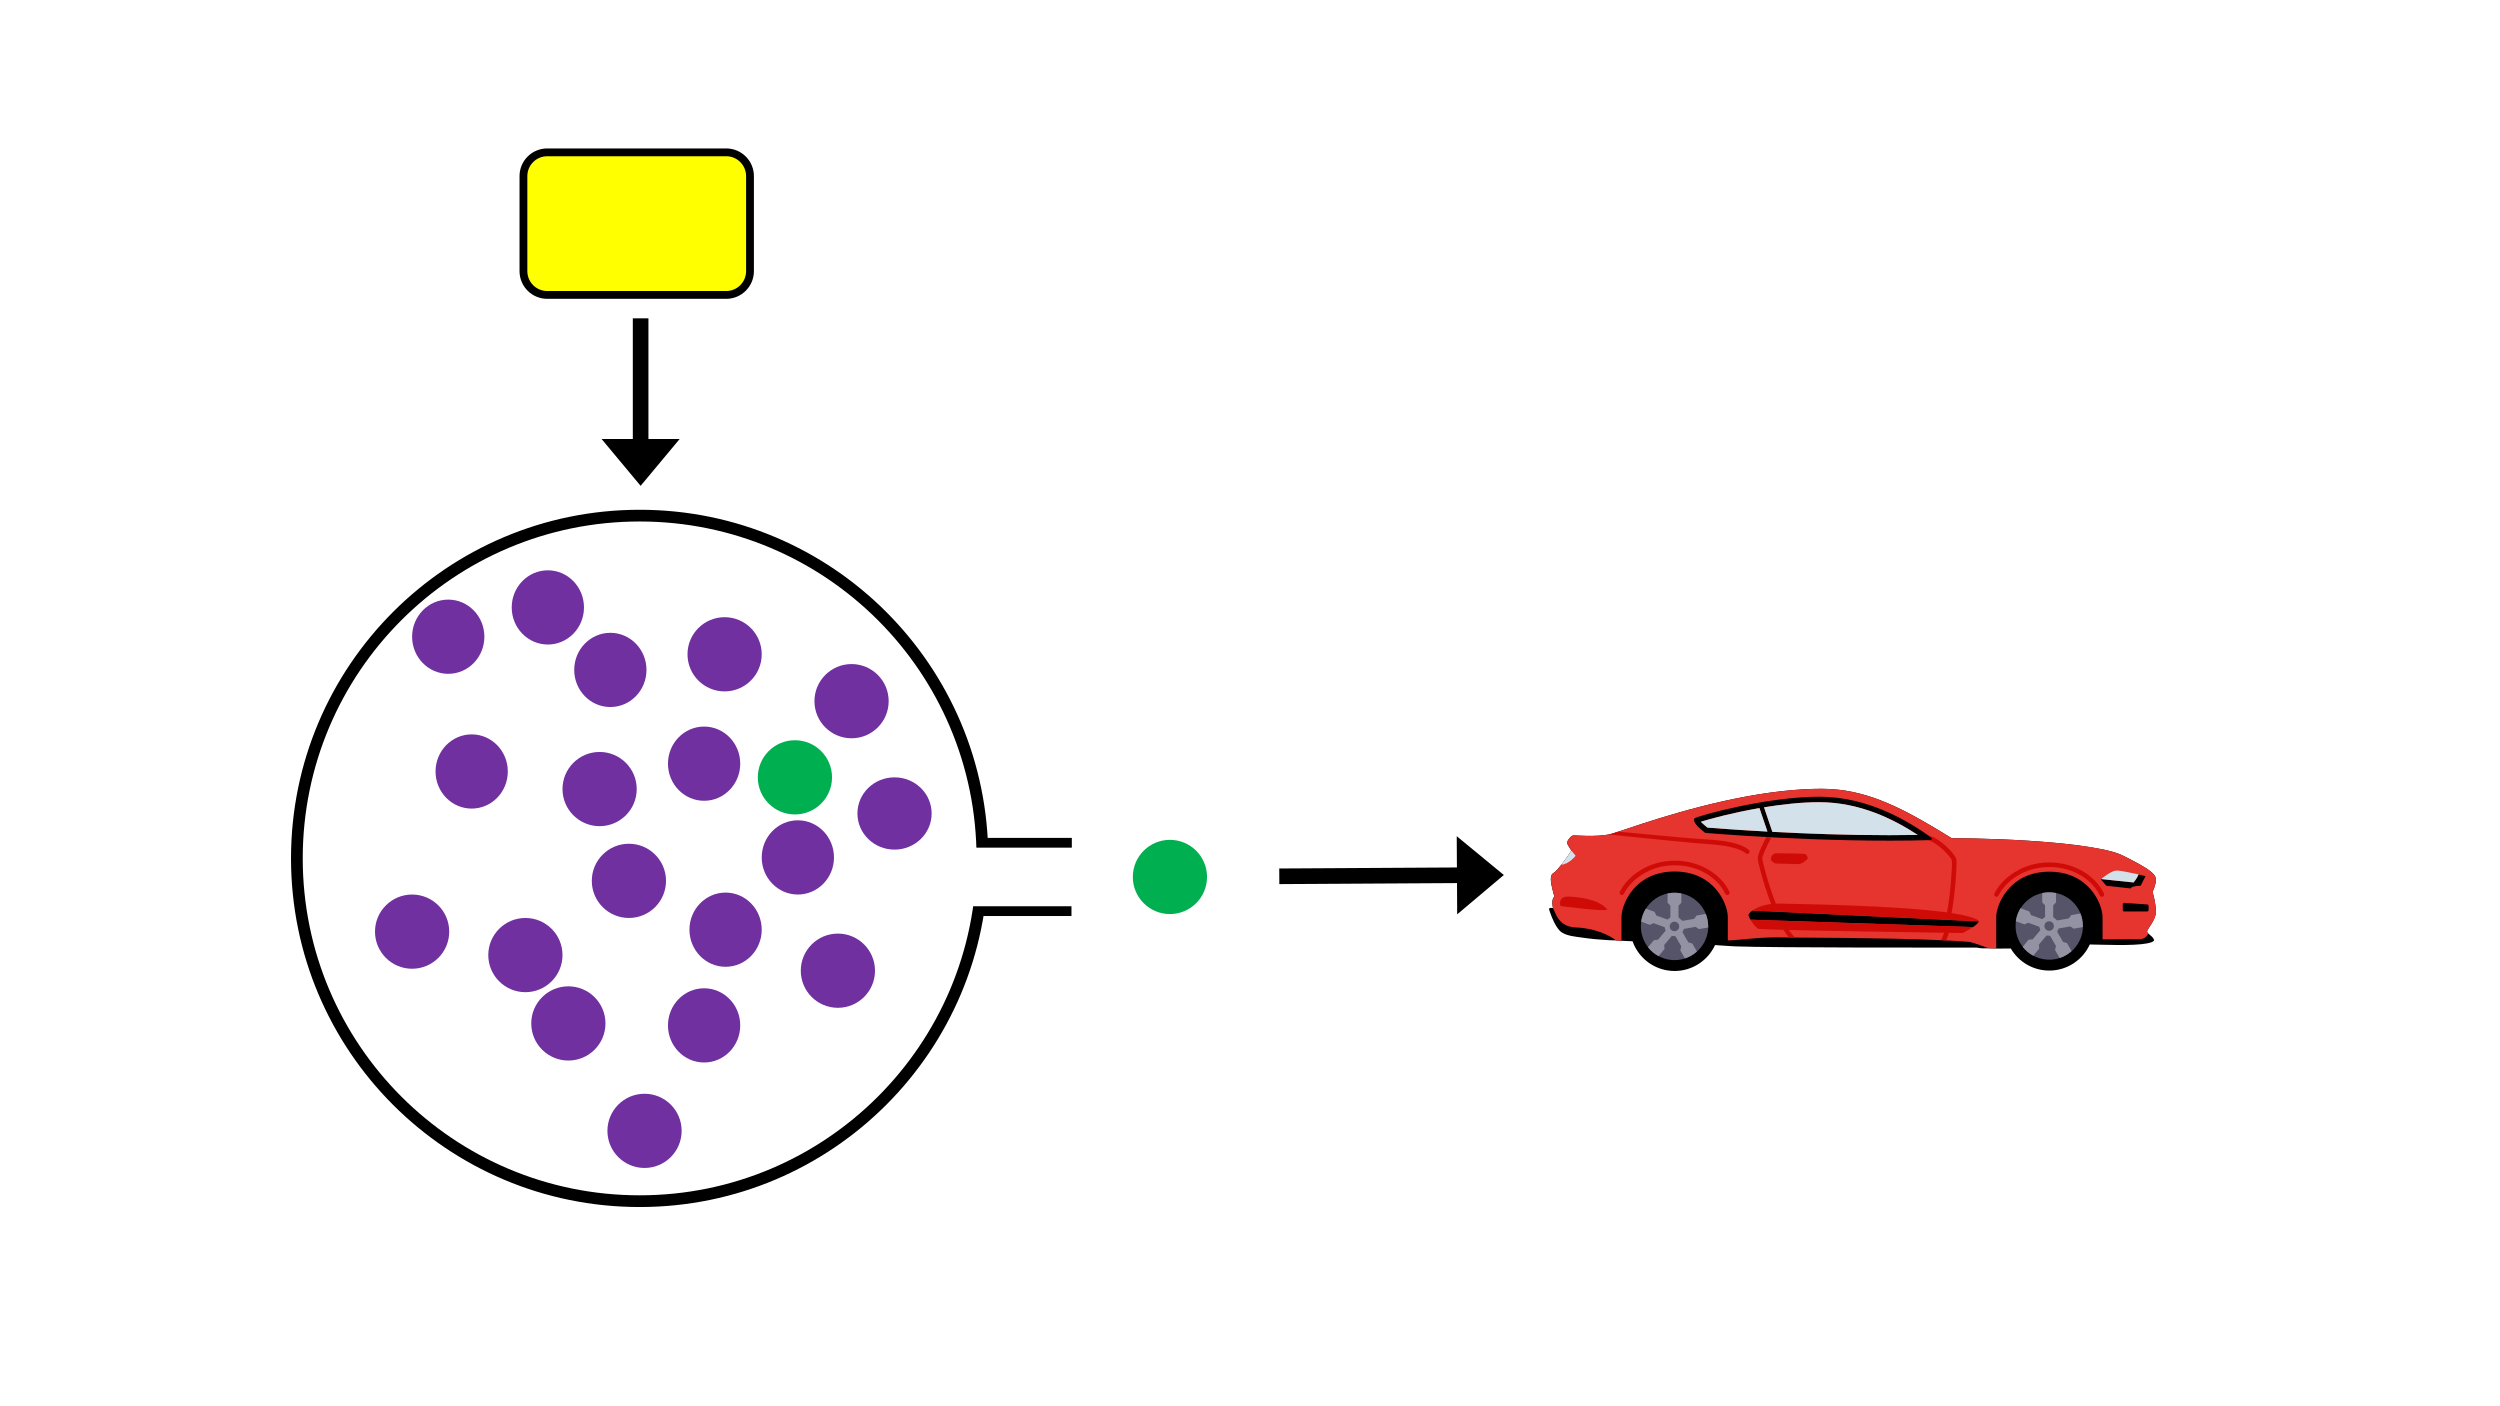 <svg width="1280" height="720" xmlns="http://www.w3.org/2000/svg" xmlns:xlink="http://www.w3.org/1999/xlink" overflow="hidden"><g><rect x="0" y="0" width="1280" height="720" fill="#FFFFFF"/><path d="M152 439.5C152 342.574 230.574 264 327.5 264 424.426 264 503 342.574 503 439.5 503 536.426 424.426 615 327.5 615 230.574 615 152 536.426 152 439.5Z" stroke="#000000" stroke-width="6" stroke-miterlimit="8" fill="none" fill-rule="evenodd"/><path d="M311 579C311 568.507 319.507 560 330 560 340.493 560 349 568.507 349 579 349 589.493 340.493 598 330 598 319.507 598 311 589.493 311 579Z" fill="#7030A0" fill-rule="evenodd"/><path d="M288 404C288 393.507 296.507 385 307 385 317.493 385 326 393.507 326 404 326 414.493 317.493 423 307 423 296.507 423 288 414.493 288 404Z" fill="#7030A0" fill-rule="evenodd"/><path d="M223 395C223 384.507 231.283 376 241.5 376 251.717 376 260 384.507 260 395 260 405.493 251.717 414 241.5 414 231.283 414 223 405.493 223 395Z" fill="#7030A0" fill-rule="evenodd"/><path d="M342 525C342 514.507 350.283 506 360.5 506 370.717 506 379 514.507 379 525 379 535.493 370.717 544 360.5 544 350.283 544 342 535.493 342 525Z" fill="#7030A0" fill-rule="evenodd"/><path d="M303 451C303 440.507 311.507 432 322 432 332.493 432 341 440.507 341 451 341 461.493 332.493 470 322 470 311.507 470 303 461.493 303 451Z" fill="#7030A0" fill-rule="evenodd"/><path d="M417 359C417 348.507 425.507 340 436 340 446.493 340 455 348.507 455 359 455 369.493 446.493 378 436 378 425.507 378 417 369.493 417 359Z" fill="#7030A0" fill-rule="evenodd"/><path d="M192 477C192 466.507 200.507 458 211 458 221.493 458 230 466.507 230 477 230 487.493 221.493 496 211 496 200.507 496 192 487.493 192 477Z" fill="#7030A0" fill-rule="evenodd"/><path d="M211 326C211 315.507 219.283 307 229.5 307 239.717 307 248 315.507 248 326 248 336.493 239.717 345 229.5 345 219.283 345 211 336.493 211 326Z" fill="#7030A0" fill-rule="evenodd"/><path d="M352 335C352 324.507 360.507 316 371 316 381.493 316 390 324.507 390 335 390 345.493 381.493 354 371 354 360.507 354 352 345.493 352 335Z" fill="#7030A0" fill-rule="evenodd"/><path d="M262 311C262 300.507 270.283 292 280.5 292 290.717 292 299 300.507 299 311 299 321.493 290.717 330 280.5 330 270.283 330 262 321.493 262 311Z" fill="#7030A0" fill-rule="evenodd"/><path d="M250 489C250 478.507 258.507 470 269 470 279.493 470 288 478.507 288 489 288 499.493 279.493 508 269 508 258.507 508 250 499.493 250 489Z" fill="#7030A0" fill-rule="evenodd"/><path d="M294 343C294 332.507 302.283 324 312.5 324 322.717 324 331 332.507 331 343 331 353.493 322.717 362 312.5 362 302.283 362 294 353.493 294 343Z" fill="#7030A0" fill-rule="evenodd"/><path d="M410 497C410 486.507 418.507 478 429 478 439.493 478 448 486.507 448 497 448 507.493 439.493 516 429 516 418.507 516 410 507.493 410 497Z" fill="#7030A0" fill-rule="evenodd"/><path d="M272 524C272 513.507 280.507 505 291 505 301.493 505 310 513.507 310 524 310 534.493 301.493 543 291 543 280.507 543 272 534.493 272 524Z" fill="#7030A0" fill-rule="evenodd"/><path d="M342 391C342 380.507 350.283 372 360.5 372 370.717 372 379 380.507 379 391 379 401.493 370.717 410 360.5 410 350.283 410 342 401.493 342 391Z" fill="#7030A0" fill-rule="evenodd"/><path d="M439 416.5C439 406.283 447.507 398 458 398 468.493 398 477 406.283 477 416.5 477 426.717 468.493 435 458 435 447.507 435 439 426.717 439 416.5Z" fill="#7030A0" fill-rule="evenodd"/><path d="M353 476C353 465.507 361.283 457 371.5 457 381.717 457 390 465.507 390 476 390 486.493 381.717 495 371.5 495 361.283 495 353 486.493 353 476Z" fill="#7030A0" fill-rule="evenodd"/><path d="M390 439C390 428.507 398.283 420 408.5 420 418.717 420 427 428.507 427 439 427 449.493 418.717 458 408.5 458 398.283 458 390 449.493 390 439Z" fill="#7030A0" fill-rule="evenodd"/><path d="M388 398C388 387.507 396.507 379 407 379 417.493 379 426 387.507 426 398 426 408.493 417.493 417 407 417 396.507 417 388 408.493 388 398Z" fill="#00B050" fill-rule="evenodd"/><path d="M580 449C580 438.507 588.507 430 599 430 609.493 430 618 438.507 618 449 618 459.493 609.493 468 599 468 588.507 468 580 459.493 580 449Z" fill="#00B050" fill-rule="evenodd"/><path d="M268 90.167C268 83.447 273.447 78 280.167 78L371.833 78C378.553 78 384 83.447 384 90.167L384 138.833C384 145.553 378.553 151 371.833 151L280.167 151C273.447 151 268 145.553 268 138.833Z" stroke="#000000" stroke-width="4" stroke-miterlimit="8" fill="#FFFF00" fill-rule="evenodd"/><path d="M332 163 332 228.751 324 228.751 324 163ZM348 224.751 328 248.751 308 224.751Z"/><path d="M548.592 466 503 466" stroke="#000000" stroke-width="6" stroke-miterlimit="8" fill="none" fill-rule="evenodd"/><path d="M0 0 47.771 0" stroke="#000000" stroke-width="6" stroke-miterlimit="8" fill="none" fill-rule="evenodd" transform="matrix(-1 0 0 1 548.771 432)"/><rect x="498" y="435" width="59" height="28" stroke="#FFFFFF" stroke-width="2" stroke-miterlimit="8" fill="#FFFFFF"/><path d="M0.023-4 94.986-3.449 94.939 4.551-0.023 4ZM91.078-19.472 114.962 0.667 90.846 20.527Z" transform="matrix(1 0 0 -1 655 448.667)"/><g><g><g><path d="M1103.84 466.777C1103.84 471.005 1099.38 475.63 1099.28 476.837 1099.26 477.133 1099.45 477.436 1099.75 477.756 1099.76 477.771 1099.77 477.779 1099.79 477.795 1100.74 478.799 1102.82 479.998 1102.89 481.571 1100.85 484.164 1086.09 483.961 1076.47 483.712L1076.41 483.712C1073.74 483.642 1071.47 483.572 1069.97 483.572 1066.38 491.451 1058.44 496.933 1049.22 496.933 1040.82 496.933 1033.48 492.394 1029.52 485.627 1026.93 485.69 1024.41 485.721 1022.02 485.697 1022.02 485.697 1022.02 485.666 1022.02 485.612L1021.98 485.612C1021.05 485.604 1020.13 485.588 1019.25 485.565 1018.9 485.565 1018.57 485.549 1018.24 485.542L1018.2 485.542C1015.95 485.62 1014.24 485.62 1012.08 485.176 996.893 485.176 907.384 485.285 888.424 484.545L888.346 484.545C884.928 484.413 881.518 484.07 878.1 483.876 874.487 491.709 866.568 497.143 857.38 497.143 847.445 497.143 839.005 490.797 835.867 481.937 833.5 481.836 831.554 481.742 830.199 481.672 830.043 481.664 829.887 481.657 829.747 481.657L828.727 481.594 828.377 481.571 828.338 481.571C828.237 481.563 828.12 481.547 827.987 481.54 827.785 481.524 827.559 481.509 827.302 481.493 825.994 481.493 824.686 481.431 823.378 481.361 818.777 481.104 814.167 480.668 809.604 479.99 806.7 479.562 802.675 479.243 799.942 477.576 799.817 477.506 799.693 477.428 799.576 477.351 799.42 477.242 799.265 477.125 799.117 477 798.898 476.829 798.696 476.642 798.509 476.448 796.251 474.057 794.523 469.736 793.612 467.104 793.425 466.551 793.269 466.061 793.152 465.687 793.028 465.282 793.339 464.862 793.767 464.862L795.122 464.862C795.122 464.862 794.017 460.533 795.823 459.123 794.312 453.19 792.81 448.456 795.426 446.946 796.399 446.385 797.909 444.672 799.428 442.741 801.896 439.572 804.403 435.804 804.574 435.555L802.823 432.775C802.254 431.864 802.332 430.688 803.017 429.855L804.068 428.601C804.574 427.994 805.345 427.659 806.139 427.714 806.622 427.745 807.222 427.784 807.915 427.823 810.57 427.963 814.626 428.088 818.481 427.854 819.501 427.792 820.505 427.706 821.47 427.589L821.502 427.589C822.257 427.488 822.989 427.379 823.674 427.239 824.297 427.122 824.881 426.982 825.418 426.819 826.197 426.585 827.232 426.25 828.501 425.83 840.5 421.851 873.319 410.265 907.056 405.718 908.496 405.531 909.944 405.344 911.393 405.181 912.109 405.095 912.825 405.017 913.55 404.94 920.012 404.254 926.459 403.857 932.758 403.857 935.678 403.857 938.52 404.021 941.307 404.332 960.936 406.505 977.957 416.043 999.291 429.17L999.314 429.17C1013.52 429.17 1033.67 429.832 1051.42 431.444 1053.23 431.607 1055 431.778 1056.75 431.965 1061.52 432.452 1066.28 433.061 1071 433.883 1075.65 434.692 1080.51 435.495 1084.92 437.19 1085.68 437.478 1086.36 437.774 1086.96 438.078 1088.46 438.835 1089.97 439.588 1091.46 440.367 1091.47 440.367 1091.48 440.375 1091.49 440.382 1092.16 440.733 1092.79 441.075 1093.39 441.394 1093.41 441.394 1093.42 441.402 1093.43 441.41 1101.37 445.7 1103.84 447.982 1103.84 450.271 1103.84 453.081 1102.1 456.608 1102.1 456.608 1102.1 456.608 1103.84 462.549 1103.84 466.777Z"/><path d="M857.378 491.582C847.851 491.582 840.128 483.858 840.128 474.332 840.128 464.805 847.851 457.082 857.378 457.082 866.905 457.082 874.628 464.805 874.628 474.332 874.628 483.858 866.905 491.582 857.378 491.582ZM1066.47 474.12C1066.47 464.593 1058.74 456.87 1049.22 456.87 1039.69 456.87 1031.97 464.593 1031.97 474.12 1031.97 483.647 1039.69 491.37 1049.22 491.37 1058.74 491.37 1066.47 483.647 1066.47 474.12Z" fill="#555468"/><path d="M993.842 481.38C994.136 481.393 994.425 481.407 994.715 481.42L993.841 481.382C993.842 481.382 993.842 481.381 993.842 481.38ZM915.905 479.998C915.946 479.998 915.987 479.998 916.028 479.998L915.905 479.998 915.905 479.998ZM931.434 410.723C922.257 410.723 912.345 411.833 903.174 413.339L907.448 425.908C924.309 426.799 945.624 427.616 967.176 427.616 967.177 427.616 967.178 427.616 967.179 427.616 972.23 427.616 977.159 427.571 981.904 427.482 969.564 419.453 952.277 410.723 931.434 410.723ZM870.837 420.737C870.925 420.841 871.02 420.946 871.121 421.047 871.842 421.768 873.244 422.955 874.172 423.722 877.33 423.981 888.902 424.895 904.936 425.772L900.841 413.734C887.064 416.126 875.308 419.3 870.837 420.737ZM1103.88 466.777C1103.88 471.005 1099.42 475.638 1099.32 476.845 1099.3 477.133 1099.49 477.428 1099.79 477.755L1099.79 477.794C1099.86 479.344 1097.39 481.111 1094.75 480.924 1092.18 480.745 1077.51 480.932 1076.51 480.94L1076.51 469.681C1076.51 462.829 1069.51 446.299 1049.28 446.299 1029.06 446.299 1022.06 462.829 1022.06 469.681L1022.06 485.611 1021.98 485.611C1021.05 485.604 1020.13 485.588 1019.25 485.564 1018.9 485.564 1018.57 485.549 1018.24 485.541 1017.01 485.066 1010.66 482.668 1008.29 482.255 1004.43 481.93 999.813 481.655 994.716 481.42L994.888 481.427C994.543 481.411 994.192 481.395 993.842 481.38 964.357 480.062 919.569 480.075 910.42 479.95 899.59 479.802 889.794 481.5 884.64 481.5L884.64 469.587C884.64 462.735 877.641 446.205 857.42 446.205 837.199 446.205 830.199 462.735 830.199 469.587L830.199 481.671C830.199 481.679 829.748 481.656 829.748 481.656L828.728 481.593 828.377 481.57 828.339 481.57C828.237 481.562 828.121 481.547 827.988 481.539 827.794 481.524 827.577 481.509 827.333 481.494 824.366 478.838 815.98 475.133 806.972 474.868 797.97 474.596 796.525 467.582 795.125 464.869L795.162 464.869C795.162 464.869 794.056 460.539 795.862 459.13 794.352 453.19 792.849 448.456 795.465 446.953 798.081 445.442 804.622 435.577 804.622 435.577L802.862 432.774C802.294 431.863 802.372 430.687 803.057 429.862L804.108 428.609C804.614 427.993 805.385 427.666 806.179 427.721 806.646 427.752 807.238 427.783 807.916 427.822 810.57 427.962 814.627 428.087 818.481 427.853 819.501 427.791 820.506 427.705 821.471 427.588L821.502 427.588C822.273 427.495 823.021 427.378 823.721 427.246 824.336 427.121 824.92 426.981 825.457 426.818 826.236 426.584 827.272 426.249 828.533 425.829 840.524 421.858 873.327 410.272 907.057 405.717 908.497 405.53 909.945 405.343 911.393 405.18 912.11 405.094 912.826 405.016 913.55 404.938 920.012 404.253 926.46 403.856 932.759 403.856 935.678 403.856 938.52 404.019 941.308 404.331 960.945 406.496 977.981 416.034 999.315 429.169 1013.52 429.177 1033.67 429.839 1051.42 431.443 1053.23 431.606 1055 431.778 1056.75 431.964 1062.61 432.588 1068.44 433.329 1074.23 434.409 1076.98 434.922 1079.73 435.522 1082.4 436.34 1083.31 436.613 1084.15 436.893 1084.92 437.189 1087.18 438.058 1089.29 439.287 1091.46 440.366 1091.46 440.366 1091.49 440.381 1091.49 440.381 1092.16 440.724 1092.8 441.066 1093.39 441.393L1093.43 441.409C1101.4 445.699 1103.87 447.988 1103.87 450.27 1103.87 453.081 1102.14 456.616 1102.14 456.616 1102.14 456.616 1103.88 462.549 1103.88 466.777ZM988.502 430.13C989.186 430.11 989.454 429.23 988.894 428.836 977.594 420.883 957.172 407.92 931.435 407.92 904.323 407.92 869.242 417.751 867.587 418.993 866.759 419.717 867.897 421.787 869.139 423.029 870.381 424.27 873.071 426.443 873.071 426.443 873.071 426.443 933.979 431.687 988.502 430.13ZM1013.16 471.729 1013.15 471.728 1013.15 471.728 897.277 466.186C897.268 466.192 897.259 466.198 897.249 466.205L897.251 466.205C895.791 467.225 895.098 468.205 895.245 468.708 895.401 469.245 895.759 470.024 896.242 470.873L1010.21 474.664C1011.63 473.683 1012.86 472.617 1013.16 471.729ZM1078.47 453.517 1090.85 454.879C1091.36 453.517 1096.02 453.517 1096.02 453.517L1098.52 448.572C1098.52 448.572 1097.01 448.206 1094.94 447.731 1094.02 450.036 1092.36 451.827 1092.36 451.827L1075.78 450.09C1075.68 450.176 1075.62 450.223 1075.62 450.223L1078.47 453.517ZM1100.08 463.807C1100.08 463.433 1099.79 463.121 1099.42 463.095L1087.61 462.258C1087.2 462.229 1086.85 462.557 1086.85 462.971L1086.85 465.958C1086.85 466.353 1087.17 466.673 1087.56 466.673L1099.37 466.673C1099.76 466.673 1100.08 466.353 1100.08 465.958L1100.08 463.807ZM1013.15 471.728 897.277 466.186C897.268 466.192 897.26 466.198 897.251 466.205L1013.14 471.735C1013.15 471.733 1013.15 471.73 1013.15 471.728Z" fill="#E6342E"/><path d="M873.339 467.92 873.331 467.92 868.651 468.745 867.421 470.435 861.472 471.486 859.401 469.75 859.401 463.716 860.857 462.205 860.857 457.448C859.72 457.207 858.537 457.082 857.322 457.082 856.108 457.082 854.932 457.207 853.787 457.448L853.787 462.205 855.236 463.716 855.236 469.75 853.725 470.809 848.049 468.745 847.13 466.861 842.669 465.234 842.661 465.234C841.431 467.219 840.582 469.47 840.247 471.883L844.709 473.51 846.624 472.654 852.3 474.725 852.783 476.508 848.898 481.133 846.811 481.351 843.759 484.995C845.23 486.864 847.068 488.413 849.178 489.542L852.23 485.898 852.09 483.812 855.968 479.186 857.813 479.342 860.826 484.574 860.328 486.607 862.703 490.718C864.992 489.97 867.07 488.756 868.823 487.175L866.448 483.072 864.439 482.495 861.418 477.263 862.197 475.589 868.145 474.538 869.881 475.706 874.553 474.88C874.569 474.701 874.569 474.514 874.569 474.335 874.569 472.07 874.133 469.905 873.339 467.92ZM857.322 476.765C855.975 476.765 854.893 475.675 854.893 474.336 854.893 472.989 855.975 471.906 857.322 471.906 858.662 471.906 859.751 472.989 859.751 474.336 859.752 475.675 858.662 476.765 857.322 476.765ZM1065.18 467.708 1065.17 467.708 1060.49 468.534 1059.26 470.223 1053.31 471.274 1051.24 469.538 1051.24 463.504 1052.69 461.994 1052.69 457.236C1051.56 456.995 1050.37 456.87 1049.16 456.87 1047.94 456.87 1046.77 456.995 1045.62 457.236L1045.62 461.994 1047.07 463.504 1047.07 469.538 1045.56 470.597 1039.89 468.534 1038.97 466.649 1034.51 465.022 1034.5 465.022C1033.27 467.008 1032.42 469.258 1032.08 471.672L1036.55 473.299 1038.46 472.442 1044.14 474.513 1044.62 476.297 1040.73 480.922 1038.65 481.14 1035.6 484.784C1037.07 486.652 1038.91 488.202 1041.02 489.331L1044.07 485.687 1043.93 483.6 1047.8 478.975 1049.65 479.131 1052.66 484.363 1052.16 486.395 1054.54 490.506C1056.83 489.759 1058.91 488.544 1060.66 486.963L1058.28 482.86 1056.28 482.284 1053.26 477.052 1054.03 475.378 1059.98 474.326 1061.72 475.494 1066.39 474.669C1066.41 474.49 1066.41 474.303 1066.41 474.124 1066.41 471.858 1065.97 469.694 1065.18 467.708ZM1049.16 476.553C1047.81 476.553 1046.73 475.463 1046.73 474.124 1046.73 472.777 1047.81 471.695 1049.16 471.695 1050.5 471.695 1051.59 472.777 1051.59 474.124 1051.59 475.463 1050.5 476.553 1049.16 476.553Z" fill="#9392A3"/><path d="M1013.22 471.457C1013.2 471.545 1013.18 471.636 1013.15 471.728L897.277 466.186C897.268 466.192 897.259 466.198 897.249 466.205L897.221 466.203C899.143 464.836 902.405 463.379 906.819 462.846 902.669 452.105 900.007 441.057 899.933 439.712 899.801 437.347 903.153 430.927 904.425 428.558L906.991 428.697C904.532 433.275 902.2 438.414 902.265 439.582 902.336 440.862 905.089 452.072 909.235 462.657 909.611 462.643 909.994 462.636 910.384 462.636 910.691 462.636 911.002 462.64 911.317 462.649 919.43 462.886 969.768 463.425 996.866 467.156 998.633 458.571 999.679 442.403 999.353 440.505 999.058 438.878 992.035 431.286 986.927 430.173 987.456 430.165 987.978 430.149 988.499 430.134 989.185 430.111 989.457 429.23 988.897 428.841 988.406 428.498 987.9 428.14 987.371 427.775 993.242 429.059 1001.18 437.313 1001.66 440.108 1002.06 442.482 1000.97 458.701 999.178 467.49 1006.14 468.553 1011.25 469.856 1013.22 471.457ZM900.359 475.554C900.769 475.705 905.658 475.888 913.115 476.082 914.018 477.551 914.948 478.871 915.905 479.997 915.946 479.998 915.987 479.998 916.029 479.998L919.075 480.017C919.092 480.017 919.106 480.017 919.123 480.017 918.035 479.02 916.962 477.701 915.92 476.153 937.894 476.692 977.31 477.3 995.387 477.566 994.794 479.314 994.177 480.681 993.842 481.38 994.192 481.396 994.543 481.412 994.888 481.428L996.364 481.492C996.79 480.544 997.341 479.197 997.846 477.602 1002.28 477.667 1004.92 477.704 1004.92 477.704 1004.92 477.704 1007.8 476.301 1010.17 474.67L896.244 470.879C897.327 472.801 899.014 475.058 900.359 475.554ZM884.881 458.14C885.466 457.868 885.719 457.173 885.447 456.588 881.759 448.666 871.649 440.672 857.378 440.672 843.483 440.672 833.124 448.912 829.379 456.568 829.095 457.148 829.336 457.847 829.915 458.131 830.495 458.413 831.194 458.174 831.477 457.594 834.914 450.569 844.484 443.008 857.378 443.008 870.62 443.008 879.954 450.323 883.33 457.574 883.528 458 883.949 458.25 884.389 458.25 884.554 458.25 884.722 458.214 884.881 458.14ZM1076.66 459.046C1077.24 458.774 1077.5 458.079 1077.22 457.494 1073.54 449.572 1063.43 441.578 1049.16 441.578 1035.26 441.578 1024.9 449.817 1021.16 457.474 1020.87 458.053 1021.11 458.753 1021.69 459.036 1022.27 459.319 1022.97 459.079 1023.25 458.5 1026.69 451.475 1036.26 443.913 1049.16 443.913 1062.4 443.913 1071.73 451.229 1075.11 458.479 1075.3 458.905 1075.73 459.155 1076.17 459.155 1076.33 459.156 1076.5 459.12 1076.66 459.046ZM909.408 442.131C910.192 442.131 919.232 442.43 920.727 442.43 922.221 442.43 923.678 441.459 925.508 439.703 925.657 438.732 924.985 437.312 923.827 437.163 922.669 437.013 911.089 436.864 909.483 436.864 907.876 436.864 906.681 438.545 906.681 439.703 906.681 440.898 908.437 442.131 909.408 442.131ZM822.966 465.758C818.604 460.073 807.156 459.216 803.184 459.06 799.212 458.904 798.2 461.163 798.978 463.889 798.979 463.889 821.408 466.848 822.966 465.758ZM895.346 435.087C892.621 432.985 889.475 432.043 886.407 431.334 883.316 430.641 880.202 430.268 877.095 430.018 870.921 429.653 864.824 429.131 858.673 428.594 848.621 427.714 838.577 426.787 828.533 425.83 828.525 425.837 828.509 425.837 828.502 425.83 827.232 426.25 826.197 426.585 825.418 426.818 824.881 426.982 824.297 427.122 823.674 427.239 823.69 427.239 823.705 427.239 823.721 427.247 835.299 428.453 846.877 429.653 858.471 430.774 864.598 431.35 870.781 431.965 876.908 432.354 879.937 432.595 882.958 432.977 885.886 433.639 888.782 434.301 891.694 435.235 893.89 436.917L893.921 436.94C894.435 437.337 895.167 437.236 895.556 436.73 895.953 436.216 895.86 435.485 895.346 435.087Z" fill="#CF0B08"/><path d="M1094.95 447.72C1094.03 450.024 1092.37 451.815 1092.37 451.815L1075.78 450.079C1076.66 449.355 1081.03 445.82 1083.58 445.719 1085.42 445.648 1091.14 446.863 1094.95 447.72ZM804.588 435.531C804.588 435.531 801.98 439.463 799.41 442.741 803.474 442.406 806.714 438.147 806.714 438.147L804.588 435.531ZM981.904 427.482C977.159 427.571 972.23 427.616 967.18 427.616 967.179 427.616 967.177 427.616 967.176 427.616 945.625 427.616 924.309 426.799 907.449 425.908L903.174 413.339C912.345 411.833 922.257 410.723 931.435 410.723 952.277 410.723 969.564 419.453 981.904 427.482ZM904.936 425.772 900.841 413.734C887.064 416.127 875.308 419.301 870.837 420.737 870.925 420.842 871.02 420.946 871.121 421.047 871.842 421.768 873.244 422.955 874.172 423.723 877.33 423.981 888.902 424.895 904.936 425.772Z" fill="#D3E2EA"/></g></g></g></g></svg>